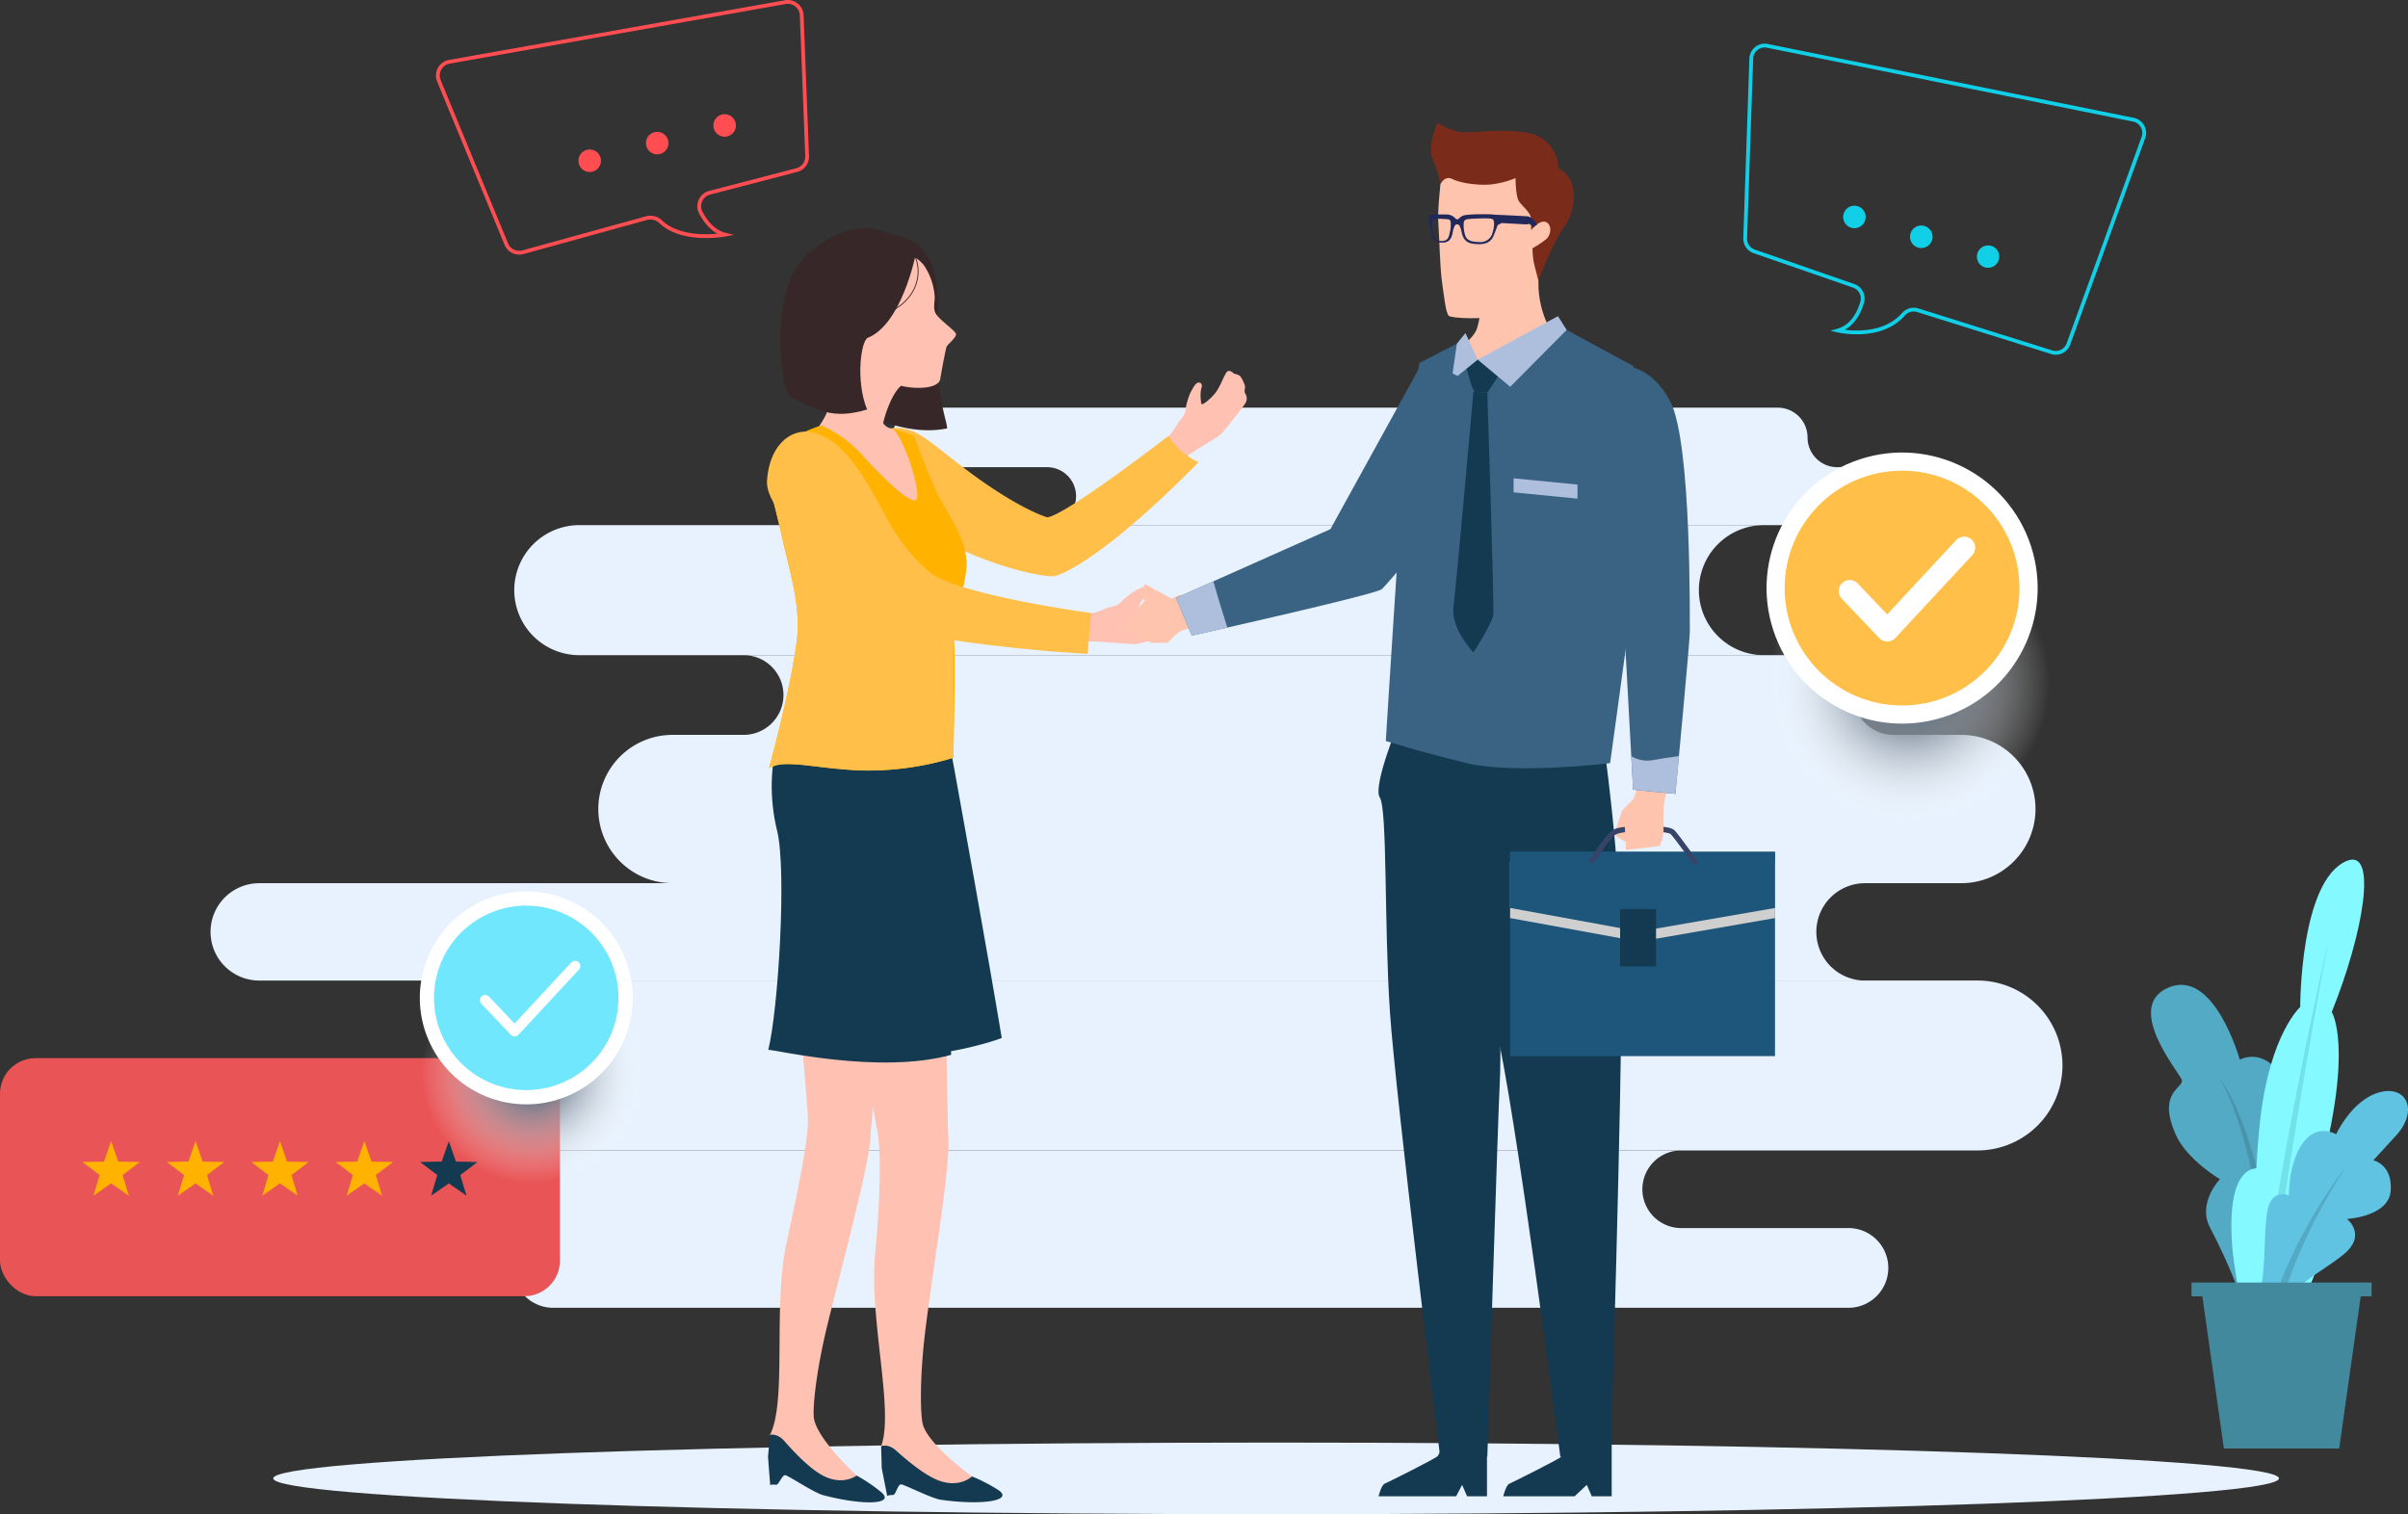 <svg xmlns="http://www.w3.org/2000/svg" xmlns:xlink="http://www.w3.org/1999/xlink" width="635.279" height="399.519" viewBox="0 0 635.279 399.519">
  <rect x="0" y="0" width="635.279" height="399.519" fill="#333333" stroke="none"/>
  <defs>
    <radialGradient id="radial-gradient" cx="0.5" cy="0.5" r="0.5" gradientTransform="translate(0)" gradientUnits="objectBoundingBox">
      <stop offset="0.233" stop-color="#687686"/>
      <stop offset="0.414" stop-color="#8e99a5" stop-opacity="0.745"/>
      <stop offset="0.814" stop-color="#dfe2e5" stop-opacity="0.212"/>
      <stop offset="1" stop-color="#fff" stop-opacity="0"/>
    </radialGradient>
    <radialGradient id="radial-gradient-2" cx="0.5" cy="0.5" r="0.5" gradientTransform="matrix(1, 0, 0, 1, 0, 0)" xlink:href="#radial-gradient"/>
  </defs>
  <g id="Group_1544" data-name="Group 1544" transform="translate(-181.443 -148.497)">
    <g id="Group_1543" data-name="Group 1543" transform="translate(181.443 149.004)">
      <g id="Group_1522" data-name="Group 1522" transform="translate(55.548 107.057)">
        <path id="Path_172" data-name="Path 172" d="M745.945,249.57h0A17.151,17.151,0,0,1,763.1,232.417H450.573A17.152,17.152,0,0,0,433.42,249.57h0a17.152,17.152,0,0,0,17.153,17.151H763.1A17.151,17.151,0,0,1,745.945,249.57Z" transform="translate(-353.294 -201.423)" fill="#e7f2fe"/>
        <path id="Path_173" data-name="Path 173" d="M806.409,274.176H788.5a10.516,10.516,0,0,1-10.516-10.516h0a10.517,10.517,0,0,0-10.516-10.516H485.15a10.517,10.517,0,0,1,10.516,10.516h0a10.517,10.517,0,0,1-10.516,10.516H466.384a19.565,19.565,0,0,0-19.566,19.564h0a19.566,19.566,0,0,0,19.566,19.566H806.409a19.566,19.566,0,0,0,19.566-19.566h0A19.564,19.564,0,0,0,806.409,274.176Z" transform="translate(-344.518 -187.847)" fill="#e7f2fe"/>
        <path id="Path_174" data-name="Path 174" d="M828.715,305.014H419.27a22.417,22.417,0,0,1,22.417,22.417h0a22.417,22.417,0,0,1-22.417,22.417H828.715a22.418,22.418,0,0,0,22.419-22.417h0A22.418,22.418,0,0,0,828.715,305.014Z" transform="translate(-362.562 -153.87)" fill="#e7f2fe"/>
        <path id="Path_175" data-name="Path 175" d="M752.41,229.393h-9.435a7.852,7.852,0,0,1-7.852-7.851h0a7.852,7.852,0,0,0-7.853-7.851H501.559a7.852,7.852,0,0,0-7.853,7.851h0a7.852,7.852,0,0,0,7.853,7.851H534.5a7.646,7.646,0,0,1,7.646,7.646h0a7.646,7.646,0,0,1-7.646,7.645H752.41a7.645,7.645,0,0,0,7.644-7.645h0A7.645,7.645,0,0,0,752.41,229.393Z" transform="translate(-313.805 -213.69)" fill="#e7f2fe"/>
        <path id="Path_176" data-name="Path 176" d="M423.323,352.583h12.636A10.516,10.516,0,0,1,446.475,363.1h0a10.516,10.516,0,0,0,10.516,10.516H798.724A10.516,10.516,0,0,0,809.24,363.1h0a10.516,10.516,0,0,0-10.516-10.516H754.6a10.24,10.24,0,0,1-10.24-10.24h0A10.24,10.24,0,0,1,754.6,332.1H423.323a10.24,10.24,0,0,0-10.24,10.24h0A10.24,10.24,0,0,0,423.323,352.583Z" transform="translate(-366.615 -136.126)" fill="#e7f2fe"/>
        <path id="Path_177" data-name="Path 177" d="M808.646,302.336A12.842,12.842,0,0,1,821.488,289.5H397.849a12.842,12.842,0,1,0,0,25.684H821.488A12.842,12.842,0,0,1,808.646,302.336Z" transform="translate(-385.006 -164.036)" fill="#e7f2fe"/>
      </g>
      <path id="Path_178" data-name="Path 178" d="M924.142,388.125c0,5.218-118.452,9.45-264.569,9.45S395,393.343,395,388.125s118.452-9.449,264.571-9.449S924.142,382.906,924.142,388.125Z" transform="translate(-322.91 1.437)" fill="#e7f2fe"/>
      <g id="Group_1530" data-name="Group 1530" transform="translate(202.343 31.755)">
        <path id="Path_179" data-name="Path 179" d="M619.677,378.111v16.141h-5.25l-1.312-3.019-3.229,3.019H591.068s.707-2.938,1.625-3.332,13.465-6.643,13.992-7.3,3.28-7.087,3.28-7.087Z" transform="translate(-396.825 -31.72)" fill="#133a50"/>
        <path id="Path_180" data-name="Path 180" d="M599.8,378.111v16.141h-5.25l-1.312-3.019-1.574,3.019H571.191s.707-2.938,1.625-3.332,13.467-6.643,13.992-7.3,3.28-7.087,3.28-7.087Z" transform="translate(-409.845 -31.72)" fill="#133a50"/>
        <path id="Path_181" data-name="Path 181" d="M608.672,198.684a25.736,25.736,0,0,0,2.1,10.887c.985,2.711,10.246,5.864,10.246,5.864s-28,31.116-38.815,30.919,4.725-29.342,4.725-29.342,4.531-2.756,5.518-5.713,1.576-9.659,1.576-9.659L606.7,185.416Z" transform="translate(-405.137 -156.908)" fill="#fec4ad"/>
        <path id="Path_182" data-name="Path 182" d="M586.4,174.779c-1.839,1.183-4.992,3.679-5.124,5.518s-.788,7.226-.525,10.379.394,11.3.919,14.976.99,8.671,1.875,9.328,9.687.92,11.526,0,10.9-9.985,10.509-17.866c0,0,3.482,1.642,6.241-5.453.718-1.85-5.466-8.939-6.228-11.1-1.852-5.255-12.494-3.81-15.383-4.2S586.4,174.779,586.4,174.779Z" transform="translate(-403.622 -163.876)" fill="#fec4ad"/>
        <path id="Path_183" data-name="Path 183" d="M582.032,184.612s1.051-2.5,3.153-1.445,6.569,1.708,9.985,1.445a23.659,23.659,0,0,0,6.7-1.7s0,4.856.92,6.17,3.022,2.89,3.153,4.467a21.806,21.806,0,0,1,0,3.153s2.1-2.759,3.81-2.233,1.708,3.414,0,4.728a28.483,28.483,0,0,1-3.416,2.234,21.037,21.037,0,0,0,.394,3.941c.394,1.708,1.183,4.6,1.183,4.6s3.677-9.985,6.7-14.056,4.467-12.481-1.445-15.633a9.66,9.66,0,0,0-8.277-9.328c-8.277-1.445-15.5.657-19.049-.526s-4.467-2.233-4.467-2.233-3.021,6.043-1.312,9.985A24.559,24.559,0,0,1,582.032,184.612Z" transform="translate(-404.377 -168.191)" fill="#7b2b1a"/>
        <path id="Path_184" data-name="Path 184" d="M623.831,267.487s4.922,32,5.041,62.828-2.853,127.712-2.853,127.712h-13.29s-12.116-93.805-17.1-113.621-14.622-81.1-14.622-81.1Z" transform="translate(-403.414 -105.89)" fill="#133a50"/>
        <path id="Path_185" data-name="Path 185" d="M602.885,299.059s.819,50.278.321,59.526-3.31,99.482-3.31,99.482-12.453.314-12.453,0S575.7,363.206,574.181,340.418s-.629-53.111-2.65-56.263,5.452-20.986,5.452-20.986l17.628,4.4Z" transform="translate(-409.849 -105.977)" fill="#133a50"/>
        <path id="Path_186" data-name="Path 186" d="M620.055,201.3l17.573,9.5s4.449,17.909,4.2,25.2-10.309,79.6-10.309,79.6-25.15,3.055-37.8,0-21.371-5.852-21.371-5.852,4.366-70.572,5.362-77.859,3.487-21.861,3.487-21.861l9.9-5.112,5.49,4.232Z" transform="translate(-409.085 -146.506)" fill="#396283"/>
        <path id="Path_187" data-name="Path 187" d="M585.04,207.416l2.1,7.087,3.675.262,5.512-8.4-8.047-.328Z" transform="translate(-400.774 -143.401)" fill="#133a50"/>
        <path id="Path_188" data-name="Path 188" d="M608.17,199.1,587,210.582l8.574,7.152,14.89-15Z" transform="translate(-399.492 -147.945)" fill="#aebfde"/>
        <path id="Path_189" data-name="Path 189" d="M589.733,208.816l-6.912,5.578,1.422-9.809,2.253-2.79Z" transform="translate(-402.227 -146.179)" fill="#aebfde"/>
        <path id="Path_190" data-name="Path 190" d="M609.579,230.317l-16.861-1.655v-3.712l16.861,1.655Z" transform="translate(-395.744 -131.013)" fill="#aebfde"/>
        <path id="Path_191" data-name="Path 191" d="M598.561,183.744c-.055-.634-2.243-.874-3.81-.887s-5.75-.05-6.683.435-.945.914-1.4.9-.419-.427-1.344-.927-2.028-.334-3.6-.348a8.02,8.02,0,0,0-2.135.132c-.46.139-.386.753-.3,1.769a17.206,17.206,0,0,0,.766,3.633c.472,1.471,1.018,1.915,2.823,1.882,2.617-.048,2.468-2.565,2.823-3.618s.563-1.19.955-1.187.64.146.98,1.2.354,3.406,2.934,3.85c3.38.581,5.01-.28,5.769-2.168,1.031-2.559.887-2.585,1.178-2.794.134-.1.914-.3.975-.649A5.224,5.224,0,0,0,598.561,183.744Zm-13.824,3.883c-.276,1.336-.526,2.3-2.233,2.286-1.589-.013-1.938-1.149-2.183-2.042-.452-1.655-.372-3-.043-3.391s.513-.521,2.469-.4,2,.026,2.2.824A8.494,8.494,0,0,1,584.736,187.626Zm11.315-.116a3.281,3.281,0,0,1-3.7,2.668c-3.078-.043-3.5-1.178-3.762-2.519a8.483,8.483,0,0,1-.171-2.726c.214-.793.866-.824,2.822-.917s4.566-.177,4.889.223S596.58,185.88,596.052,187.51ZM607.8,185.6s-1.319-2.132-2.633-2.208c-2.771-.159-8.446-.417-8.446-.417l1.683,2.2,6.656.369a1.487,1.487,0,0,1,.533-.137c.389.048,1.173.928,1.173.928A3.725,3.725,0,0,1,607.8,185.6Z" transform="translate(-404.583 -158.589)" fill="#21295b"/>
        <g id="Group_1523" data-name="Group 1523" transform="translate(14.947 183.218)">
          <path id="Path_192" data-name="Path 192" d="M496.31,394.571c1.307-14.246,1.693-26.851.591-32.783-4.707-25.3-14.167-82.894-14.167-82.894l31.5,1.6s1.115,79.847,1.393,82.726c.677,7-3.777,32.993-6,50.733-1.667,13.282-1.359,23.063-.69,25.386,1.564,5.428,12.942,13.617,12.942,13.617a5.4,5.4,0,0,1-4.205,3.638c-2.456.564-8.265-3.341-10.278-4.245-4.9-2.2-9.48-7.363-9.48-7.363C501.353,435.575,494.745,411.628,496.31,394.571Z" transform="translate(-482.734 -278.895)" fill="#fec1b2"/>
          <path id="Path_193" data-name="Path 193" d="M491.9,379.316s1.776-.8,3.977,1.182c2.977,2.688,7.2,6.158,10.619,7.628,5.937,2.555,9.367-.839,9.367-.839a43.339,43.339,0,0,1,6.708,3.438c4.672,2.848-3.585,4.316-14.885,2.732-2.478-.348-9.632-4.023-10.508-4.07-.9-.048-1.408,2.807-2.151,2.807-1.312,0-1.524.262-1.524.262l-1.448-7.345Z" transform="translate(-476.728 -213.222)" fill="#133a50"/>
        </g>
        <g id="Group_1524" data-name="Group 1524" transform="translate(0.271 178.045)">
          <path id="Path_194" data-name="Path 194" d="M478.48,393.8c2.963-14,6.076-27.953,5.672-33.974-1.721-25.671-5.758-56.617-5-81.78.21-7.044,29.484,4.5,29.484,4.5S500.8,362,500.743,364.889c-.146,7.029-7.024,32.361-11.307,49.72-3.206,12.994-4.042,22.745-3.649,25.13.919,5.574,11.264,15.038,11.264,15.038a5.4,5.4,0,0,1-4.6,3.121c-2.5.273-7.818-4.283-9.71-5.417-4.609-2.762-8.555-8.419-8.555-8.419C478.7,435.113,474.933,410.559,478.48,393.8Z" transform="translate(-473.659 -275.769)" fill="#fec1b2"/>
          <path id="Path_195" data-name="Path 195" d="M474.389,377.483s1.857-.593,3.811,1.639c2.643,3.015,6.436,6.956,9.654,8.815,5.6,3.231,9.4.262,9.4.262a43.445,43.445,0,0,1,6.259,4.2c4.306,3.376-4.063,3.869-15.1.976-2.418-.634-9.1-5.121-9.96-5.27-.89-.152-1.726,2.623-2.464,2.537-1.3-.154-1.544.083-1.544.083l-.579-7.464Z" transform="translate(-473.866 -209.191)" fill="#133a50"/>
        </g>
        <path id="Path_196" data-name="Path 196" d="M515.674,317.795c-.569.25,7.036,42.074,6.455,42.233-19.106,5.245-46.457-1.417-48.218-1.321,2.641-10.567,4.882-47.33,2.348-57.722-4.4-18.051,1.845-33.756,10.592-42.777s23.783-7.055,23.783-7.055l4,26.4s5.091,9.223,5.38,19.438c.106,3.719-.172,11.079-.68,19.155C518.113,316.7,516.9,317.255,515.674,317.795Z" transform="translate(-473.566 -113.968)" fill="#133a50"/>
        <path id="Path_197" data-name="Path 197" d="M517.165,237.223c-12.125,2.58-27.23-5.275-37.218-13.376l4.1-13.922,17.411-23.836s10.678-.235,12.649,11.491-1.645,20.921,2.655,37.567A19.724,19.724,0,0,1,517.165,237.223Z" transform="translate(-469.612 -156.467)" fill="#382728"/>
        <g id="Group_1525" data-name="Group 1525" transform="translate(27.442 65.615)">
          <path id="Path_198" data-name="Path 198" d="M536.2,227.239c1.635-.74,3.891-3.631,4.838-5.414.438-.828,1.928-2.046,2.062-3.29a19.3,19.3,0,0,1,1.394-5.006c.635-1.129,1.4-2.737,2.239-2.635s.892.819.571,1.7a10.5,10.5,0,0,0,.091,3.967c.167.374,2.271-1.177,3.611-2.857s2.259-4.546,3.017-5.518,1.94.379,1.94.379,1.4.172,1.811.861a9.52,9.52,0,0,1,1.062,2.243c.194.733-.306,1.433.108,2.123a2.391,2.391,0,0,1,0,2.613c-.617.988-5.379,7.057-6.355,8.072s-9.012,5.313-11.9,8.08c0,0-.513.329-2.064-1.491A17.306,17.306,0,0,1,536.2,227.239Z" transform="translate(-460.208 -207.837)" fill="#fec1b2"/>
          <path id="Path_199" data-name="Path 199" d="M496.828,216.92c-5.493-.156-9.179,9.917-4.2,17.752s28.716,19.334,43.976,21.3c1.438.185,2.349.288,5.382-1.266,10.756-5.51,25.492-19.365,34.721-28.738a18.33,18.33,0,0,1-7.954-6.936s-27.339,21.141-31.995,21.459c0,0-7.479-2.059-21.613-12.762C504.961,220.011,502.67,217.084,496.828,216.92Z" transform="translate(-490.284 -201.888)" fill="#ffbf48"/>
        </g>
        <path id="Path_200" data-name="Path 200" d="M501.682,221.911c-1.837,0-4.925-2.545-2.231-8.53l-11.511-3.828s-2.574,7.712-5.943,12.227,10.945,32.207,19.217,33.554,11.157-9.041,11.157-9.041L506.5,225.9Z" transform="translate(-468.599 -141.098)" fill="#fec1b2"/>
        <path id="Path_201" data-name="Path 201" d="M504.207,215.78c-2.774,2.231-5.445,10.245-5.346,14.544l-17.71,3.644a196.149,196.149,0,0,0,5.7-20.026c1.763-8.614-.073-12.251-.073-12.251Z" transform="translate(-468.823 -146.247)" fill="#fec1b2"/>
        <path id="Path_202" data-name="Path 202" d="M509.158,192.67a16.682,16.682,0,0,1,2.818,7.972c.161,1.733-.612,3.464.467,5.01s4.753,4.128,5.136,5.031-2.173,2.8-2.433,3.446-1.24,5.86-1.678,8.5-6.407,2.784-10.336,1.826-9.72-4.285-11.953-5.592-5.48-8.5-5.48-8.5l-2.908-14.131a11.609,11.609,0,0,1,11.16-7.8C502.78,188.395,506.843,189.707,509.158,192.67Z" transform="translate(-467.749 -154.925)" fill="#fec1b2"/>
        <path id="Path_203" data-name="Path 203" d="M499.056,213.937c-1.969.415-3.423,11.567-.329,18.977-9.238,2.832-13.7-.056-20.524-3.469-2.363-3.411-5.6-28.845,5.145-37.888,17.929-15.087,28.091.889,28.091.889S507.828,210.253,499.056,213.937Z" transform="translate(-472.307 -157.133)" fill="#382728"/>
        <path id="Path_204" data-name="Path 204" d="M489.065,350.941c-4.417-8.326-11.721-58.323-11.236-66.492.8-13.409,8.244-21.213,18.743-24.488,8.3-2.587,20.787,2.418,20.787,2.418l3.7,20.287s8.439,46.483,11.895,67.5C532.116,350.648,503.906,360.212,489.065,350.941Z" transform="translate(-471.015 -108.566)" fill="#133a50"/>
        <path id="Path_205" data-name="Path 205" d="M487.875,216.521a32.636,32.636,0,0,1,10.847,7.926c5.1,5.64,12.184,12.6,14.025,11.784s-2.881-16.426-6.177-18.884l5.644,1.837s4.887,13.311,7.509,17.767,6.6,10.612,6.417,16.554-3.886,14.384-3.345,19.473-.132,31.23-.132,31.23a77.5,77.5,0,0,1-24.506,3.343c-12.691-.561-20.047-3.128-24.125-.563,0,0,5.854-21.4,7.347-33.9,1.094-9.164-1.9-17.82-4.118-27.962s-4.79-15.8-1.364-21.016S487.875,216.521,487.875,216.521Z" transform="translate(-473.487 -136.534)" fill="#ffb200"/>
        <path id="Path_206" data-name="Path 206" d="M502.517,260.6c-11.4-11.458-18.748-25.9-24.445-40.97a12.392,12.392,0,0,0-2.176,2.451c-3.426,5.217-.854,10.875,1.364,21.016s5.212,18.8,4.118,27.962c-1.491,12.5-7.347,33.9-7.347,33.9,4.078-2.565,11.435,0,24.125.563a77.5,77.5,0,0,0,24.506-3.343s.124-24.771-.06-33.579C514.955,265.4,508.5,266.608,502.517,260.6Z" transform="translate(-473.487 -134.499)" fill="#ffbf48"/>
        <path id="Path_207" data-name="Path 207" d="M500.428,188.572c2.532,3.106,2.378,7.86.257,11.257s-5.87,5.536-9.763,6.486" transform="translate(-462.424 -154.841)" fill="none" stroke="#382728" stroke-miterlimit="10" stroke-width="0.224"/>
        <g id="Group_1526" data-name="Group 1526" transform="translate(0 81.621)">
          <path id="Path_208" data-name="Path 208" d="M523.4,249.628c1.839.386,5.533-.667,7.434-1.589.882-.429,2.893-.538,3.775-1.5a20.209,20.209,0,0,1,4.272-3.373c1.235-.561,2.875-1.448,3.52-.842s.248,1.243-.568,1.791a11,11,0,0,0-2.375,3.409c-.089.419,2.646.409,4.818-.184s4.72-2.448,5.96-2.8,1.405,1.519,1.405,1.519,1.076,1.01,1,1.845a9.916,9.916,0,0,1-.487,2.554c-.29.74-1.143,1.023-1.221,1.86a2.5,2.5,0,0,1-1.615,2.209c-1.132.453-8.906,2.641-10.357,2.9s-10.9-1.077-15.056-.526c0,0-.637-.038-.823-2.535A18.04,18.04,0,0,1,523.4,249.628Z" transform="translate(-441.385 -201.389)" fill="#fec1b2"/>
          <path id="Path_209" data-name="Path 209" d="M485.919,217.749c-5.591-1.357-11.574,3.03-12.2,12.73s23.046,27.26,34.732,38.347c1.1,1.044,1.807,1.695,5.332,2.254a397.688,397.688,0,0,0,44.56,5.061s.323-4.826.872-10.778c0,0-32.352-4.335-41.578-10.081,0,0-6.554-4.2-12.3-14.938C499.029,228.55,493.747,219.649,485.919,217.749Z" transform="translate(-473.703 -217.508)" fill="#ffbf48"/>
        </g>
        <g id="Group_1528" data-name="Group 1528" transform="translate(196.058 64.19)">
          <path id="Path_210" data-name="Path 210" d="M610.837,277.9s-1.458,4.457-1.983,5.682,3.85,2.974,3.85,2.974l1.749-5.424Z" transform="translate(-581.261 -160.516)" fill="#fec4ad"/>
          <g id="Group_1527" data-name="Group 1527" transform="translate(0 122.134)">
            <rect id="Rectangle_1863" data-name="Rectangle 1863" width="69.884" height="53.894" transform="translate(0 6.171)" fill="#1d567a"/>
            <path id="Path_211" data-name="Path 211" d="M662.049,300.916l-35.83,6.218-34.054-6.218V286.11h69.884Z" transform="translate(-592.165 -277.274)" fill="#cfcfcf" style="mix-blend-mode: multiply;isolation: isolate"/>
            <path id="Path_212" data-name="Path 212" d="M662.049,299.306l-35.83,6.218-34.054-6.218V284.5h69.884Z" transform="translate(-592.165 -278.329)" fill="#1d567a"/>
            <path id="Path_213" data-name="Path 213" d="M605.031,289.844s4.449-7.108,6.3-8.136c2.362-1.312,14.043-1.182,15.223,0s6.3,8.4,6.3,8.4" transform="translate(-583.737 -280.771)" fill="none" stroke="#364469" stroke-miterlimit="10" stroke-width="1.417"/>
            <rect id="Rectangle_1864" data-name="Rectangle 1864" width="9.476" height="15.102" transform="translate(29.02 21.273)" fill="#133a50"/>
          </g>
          <path id="Path_214" data-name="Path 214" d="M614.989,272.91l-2.026,5.253-2.928,3.012.7,4.7.29,5.71,8.924-1.051a10.264,10.264,0,0,0,.981-4.752,47.9,47.9,0,0,1,.165-6.5c.217-1.357.929-5.3.929-5.3Z" transform="translate(-580.459 -163.787)" fill="#fec4ad"/>
          <path id="Path_215" data-name="Path 215" d="M616.494,318.887l11.158,1.091s3.884-40.826,3.813-42.91.549-49.568-5.136-60.556c-4.6-8.9-11.741-10.859-17.76-8.775s-3.5,15.9-3.5,15.9l9.167,53.787Z" transform="translate(-584.053 -206.976)" fill="#396283"/>
          <path id="Path_216" data-name="Path 216" d="M617.35,270.263a8.366,8.366,0,0,1-5.875-1.006l.482,8.846,11.158,1.091s.4-4.194.938-9.953C621.814,269.538,619.578,269.867,617.35,270.263Z" transform="translate(-579.516 -166.191)" fill="#aebfde"/>
        </g>
        <g id="Group_1529" data-name="Group 1529" transform="translate(93.263 64.102)">
          <path id="Path_217" data-name="Path 217" d="M534.241,241.8a18.845,18.845,0,0,0-.851,3.8l2.656,1.129,2.017-1.357,3.186.228Z" transform="translate(-527.869 -184.076)" fill="#fec4ad"/>
          <path id="Path_218" data-name="Path 218" d="M549.805,244l-6.37.629-4.566-1.339-1.912,1.339-6.9,7.989,8.23,3.729h4.194s2.549-2.891,4.035-3.348,5.852-1.708,5.852-1.708Z" transform="translate(-530.054 -183.1)" fill="#fec4ad"/>
          <path id="Path_219" data-name="Path 219" d="M538.9,268.339l4.171,9.922s48.259-10.787,50.081-12.229,29.771-35.178,29.771-35.178-2.127-16.434-8.2-20.183a23.548,23.548,0,0,0-11.239-3.749l-23.836,43.251Z" transform="translate(-524.262 -206.923)" fill="#396283"/>
          <path id="Path_220" data-name="Path 220" d="M548.761,241.375l-9.864,4.4,4.171,9.922s3.835-.857,9.382-2.12Q550.506,247.5,548.761,241.375Z" transform="translate(-524.262 -184.356)" fill="#aebfde"/>
        </g>
        <path id="Path_221" data-name="Path 221" d="M588.413,211.152s-4.462,50.92-5.248,56.695,5.248,12.073,5.248,12.073,4.988-7.611,5.25-9.975-1.574-58.53-1.574-58.53Z" transform="translate(-402.048 -140.05)" fill="#133a50"/>
      </g>
      <g id="Group_1531" data-name="Group 1531" transform="translate(567.47 226.292)">
        <path id="Path_222" data-name="Path 222" d="M684.379,408.024c1.314-10.509,14.013-26.275,14.452-36.785s-7.883-12.262-7.883-12.262.73-16.5-5.255-23.715c-4.507-5.437-9.634-2.56-9.634-2.56s-6.878-24.777-19.27-18.831c-10.948,5.255,3.067,21.9,3.942,24.086s-6.777,3.047-1.46,14.743c2.919,6.423,11.532,11.532,11.532,11.532s-5.986,6.277-2.628,12.7c4.94,9.452,11.387,24.086,11.387,33.283Z" transform="translate(-652.628 -279.907)" fill="#53aac4"/>
        <path id="Path_223" data-name="Path 223" d="M663.346,327.619s8.174,10.218,13.138,50.506c4.065,32.993,4.379,40,4.379,40l3.5-8.174S676.484,342.8,663.346,327.619Z" transform="translate(-645.608 -270.299)" fill="#4894ab"/>
        <path id="Path_224" data-name="Path 224" d="M691.925,333.194c8.322-20.582,12.262-43.353,3.942-39.85-12.355,5.2-12.262,38.536-12.262,38.536s-7.883,7.007-10.509,29.342c-.45,3.821-.8,8.343-1.063,13.2-4.128.381-7.459,5.453-6.383,20.519.746,10.437,8.758,46.419,8.758,46.419s.877-10.948,11.387-35.034,2.628-29.34,2.628-29.34C697.87,342.436,691.925,333.194,691.925,333.194Z" transform="translate(-644.233 -292.985)" fill="#84f9ff"/>
        <path id="Path_225" data-name="Path 225" d="M669.745,412.064c3.161-39.6,18.488-106.162,18.488-106.162S675.1,375.094,670.4,421.981Z" transform="translate(-641.417 -284.524)" fill="#72e2e8"/>
        <path id="Path_226" data-name="Path 226" d="M669.855,384.286c2.031-7.587,1.114-17.378,2.284-23.074s5.612-3.8,5.612-3.8-.192-8.535,3.707-13.856,8.734-2.259,8.734-2.259,4.209-9.126,11.448-11.079,10.357,4.892,4.369,11.421l-5.988,6.529s5.036.993,4.591,7.944-11.555,7.516-11.555,7.516,5.563,4.316-1.15,9.589-12.126,7.009-15.805,14.155C676.1,387.371,669.4,385.969,669.855,384.286Z" transform="translate(-641.359 -268.819)" fill="#61c3e2"/>
        <path id="Path_227" data-name="Path 227" d="M670.578,385.935a128.683,128.683,0,0,1,22.255-44.389s-18.459,26.29-20.211,51.4Z" transform="translate(-640.871 -261.176)" fill="#53aac4"/>
        <path id="Path_228" data-name="Path 228" d="M706.6,360.41H659.087v3.649h2.868l5.677,40.143h30.423l5.677-40.143H706.6Z" transform="translate(-648.398 -248.82)" fill="#43899e"/>
      </g>
      <g id="Group_1533" data-name="Group 1533" transform="translate(115.511)">
        <path id="Path_229" data-name="Path 229" d="M517.234,152.544l1.43,37.131a3.68,3.68,0,0,1-2.751,3.7l-22.955,5.973a3.674,3.674,0,0,0-2.344,5.256c1.256,2.378,3.3,5.023,6.385,5.8,0,0-11.395,2.158-17.123-3.547a3.99,3.99,0,0,0-3.482-.834l-32.718,9.023A3.68,3.68,0,0,1,439.3,212.9l-17.782-43.08a3.68,3.68,0,0,1,2.759-5.026l88.637-15.736A3.681,3.681,0,0,1,517.234,152.544Z" transform="translate(-421.237 -149.004)" fill="none" stroke="#ff4d52" stroke-miterlimit="10" stroke-width="1"/>
        <g id="Group_1532" data-name="Group 1532" transform="translate(37.104 29.631)">
          <path id="Path_230" data-name="Path 230" d="M446.619,178.464a2.963,2.963,0,0,1-.748-5.831,2.92,2.92,0,0,1,.753-.1,2.964,2.964,0,0,1,.748,5.831A2.922,2.922,0,0,1,446.619,178.464Z" transform="translate(-443.656 -163.222)" fill="#ff4d52"/>
          <path id="Path_231" data-name="Path 231" d="M457.378,175.652a2.965,2.965,0,0,1-.748-5.834,3.058,3.058,0,0,1,.751-.1,2.965,2.965,0,0,1,0,5.93Z" transform="translate(-436.608 -165.065)" fill="#ff4d52"/>
          <path id="Path_232" data-name="Path 232" d="M468.137,172.838a2.967,2.967,0,1,1,.751-.1A2.963,2.963,0,0,1,468.137,172.838Z" transform="translate(-429.561 -166.908)" fill="#ff4d52"/>
        </g>
      </g>
      <g id="Group_1535" data-name="Group 1535" transform="translate(460.411 11.517)">
        <path id="Path_233" data-name="Path 233" d="M631.24,159.4l-1.605,47.392a3.55,3.55,0,0,0,2.387,3.476l26.227,9.081a3.525,3.525,0,0,1,2.268,4.275c-.793,2.757-2.557,6.426-6.415,7.529,0,0,11.3,2.64,17.331-4.338a3.607,3.607,0,0,1,3.808-1l35.274,11.057a3.553,3.553,0,0,0,4.4-2.176l19.786-54.48a3.551,3.551,0,0,0-2.635-4.694l-96.574-19.485A3.551,3.551,0,0,0,631.24,159.4Z" transform="translate(-629.633 -155.963)" fill="none" stroke="#11cfe7" stroke-miterlimit="10" stroke-width="1"/>
        <g id="Group_1534" data-name="Group 1534" transform="translate(25.859 42.255)">
          <path id="Path_234" data-name="Path 234" d="M646.683,186.994a2.964,2.964,0,0,1,2.382-5.376,3.04,3.04,0,0,1,.7.306,2.964,2.964,0,0,1-2.382,5.376A2.9,2.9,0,0,1,646.683,186.994Z" transform="translate(-645.258 -181.494)" fill="#11cfe7"/>
          <path id="Path_235" data-name="Path 235" d="M657.344,190.16a2.972,2.972,0,1,1,.693.306A2.965,2.965,0,0,1,657.344,190.16Z" transform="translate(-638.274 -179.421)" fill="#11cfe7"/>
          <path id="Path_236" data-name="Path 236" d="M668.006,193.325a2.964,2.964,0,0,1,2.38-5.376,2.875,2.875,0,0,1,.7.306,2.965,2.965,0,0,1-3.075,5.069Z" transform="translate(-631.292 -177.347)" fill="#11cfe7"/>
        </g>
      </g>
      <g id="Group_1538" data-name="Group 1538" transform="translate(456.736 109.59)">
        <circle id="Ellipse_3" data-name="Ellipse 3" cx="37.05" cy="37.05" r="37.05" transform="translate(9.977 33.056)" fill="url(#radial-gradient)" style="mix-blend-mode: multiply;isolation: isolate"/>
        <g id="Group_1537" data-name="Group 1537" transform="translate(0 0)">
          <circle id="Ellipse_4" data-name="Ellipse 4" cx="35.749" cy="35.749" r="35.749" transform="matrix(0.951, -0.31, 0.31, 0.951, 0, 22.15)" fill="#fff"/>
          <circle id="Ellipse_5" data-name="Ellipse 5" cx="30.978" cy="30.978" r="30.978" transform="translate(14.087 14.087)" fill="#ffbf48"/>
          <g id="Group_1536" data-name="Group 1536" transform="translate(28.36 31.483)">
            <path id="Path_237" data-name="Path 237" d="M657.346,261.928a2.912,2.912,0,0,1-2.108-.905l-9.892-10.413a2.908,2.908,0,0,1,4.219-4.005l7.759,8.168,18.2-19.6a2.909,2.909,0,0,1,4.263,3.959L659.48,261a2.916,2.916,0,0,1-2.117.93Z" transform="translate(-644.548 -234.243)" fill="#fff"/>
          </g>
        </g>
      </g>
      <g id="Group_1540" data-name="Group 1540" transform="translate(0 278.679)">
        <rect id="Rectangle_1865" data-name="Rectangle 1865" width="147.723" height="62.807" rx="9.372" fill="#e95557"/>
        <g id="Group_1539" data-name="Group 1539" transform="translate(21.747 21.901)">
          <path id="Path_238" data-name="Path 238" d="M372.155,336.663l1.871,5.387,5.7.115-4.545,3.444,1.653,5.458-4.68-3.258-4.68,3.258,1.653-5.458-4.545-3.444,5.7-.115Z" transform="translate(-364.583 -336.663)" fill="#ffb200"/>
          <path id="Path_239" data-name="Path 239" d="M385.612,336.663l1.871,5.387,5.7.115-4.545,3.444,1.653,5.458-4.68-3.258-4.68,3.258,1.653-5.458-4.545-3.444,5.7-.115Z" transform="translate(-355.768 -336.663)" fill="#ffb200"/>
          <path id="Path_240" data-name="Path 240" d="M399.069,336.663l1.871,5.387,5.7.115-4.545,3.444,1.653,5.458-4.68-3.258-4.68,3.258,1.653-5.458-4.545-3.444,5.7-.115Z" transform="translate(-346.954 -336.663)" fill="#ffb200"/>
          <path id="Path_241" data-name="Path 241" d="M412.525,336.663l1.871,5.387,5.7.115-4.545,3.444,1.653,5.458-4.68-3.258-4.68,3.258,1.653-5.458-4.545-3.444,5.7-.115Z" transform="translate(-338.139 -336.663)" fill="#ffb200"/>
          <path id="Path_242" data-name="Path 242" d="M425.982,336.663l1.871,5.387,5.7.115-4.545,3.444,1.653,5.458-4.68-3.258-4.68,3.258,1.653-5.458-4.545-3.444,5.7-.115Z" transform="translate(-329.325 -336.663)" fill="#133a50"/>
        </g>
      </g>
      <g id="Group_1542" data-name="Group 1542" transform="translate(102.112 226.05)">
        <circle id="Ellipse_6" data-name="Ellipse 6" cx="29.105" cy="29.105" r="29.105" transform="translate(9.161 27.291)" fill="url(#radial-gradient-2)" style="mix-blend-mode: multiply;isolation: isolate"/>
        <g id="Group_1541" data-name="Group 1541" transform="translate(0 0)">
          <circle id="Ellipse_7" data-name="Ellipse 7" cx="28.083" cy="28.083" r="28.083" transform="matrix(0.385, -0.923, 0.923, 0.385, 0, 51.845)" fill="#fff"/>
          <circle id="Ellipse_8" data-name="Ellipse 8" cx="24.336" cy="24.336" r="24.336" transform="translate(7.422 54.775) rotate(-76.632)" fill="#71e7fd"/>
          <path id="Path_243" data-name="Path 243" d="M428.782,311.71l7.771,8.18L452.5,302.712" transform="translate(-402.895 -274.371)" fill="none" stroke="#fff" stroke-linecap="round" stroke-linejoin="round" stroke-width="2.761"/>
        </g>
      </g>
    </g>
  </g>
</svg>
